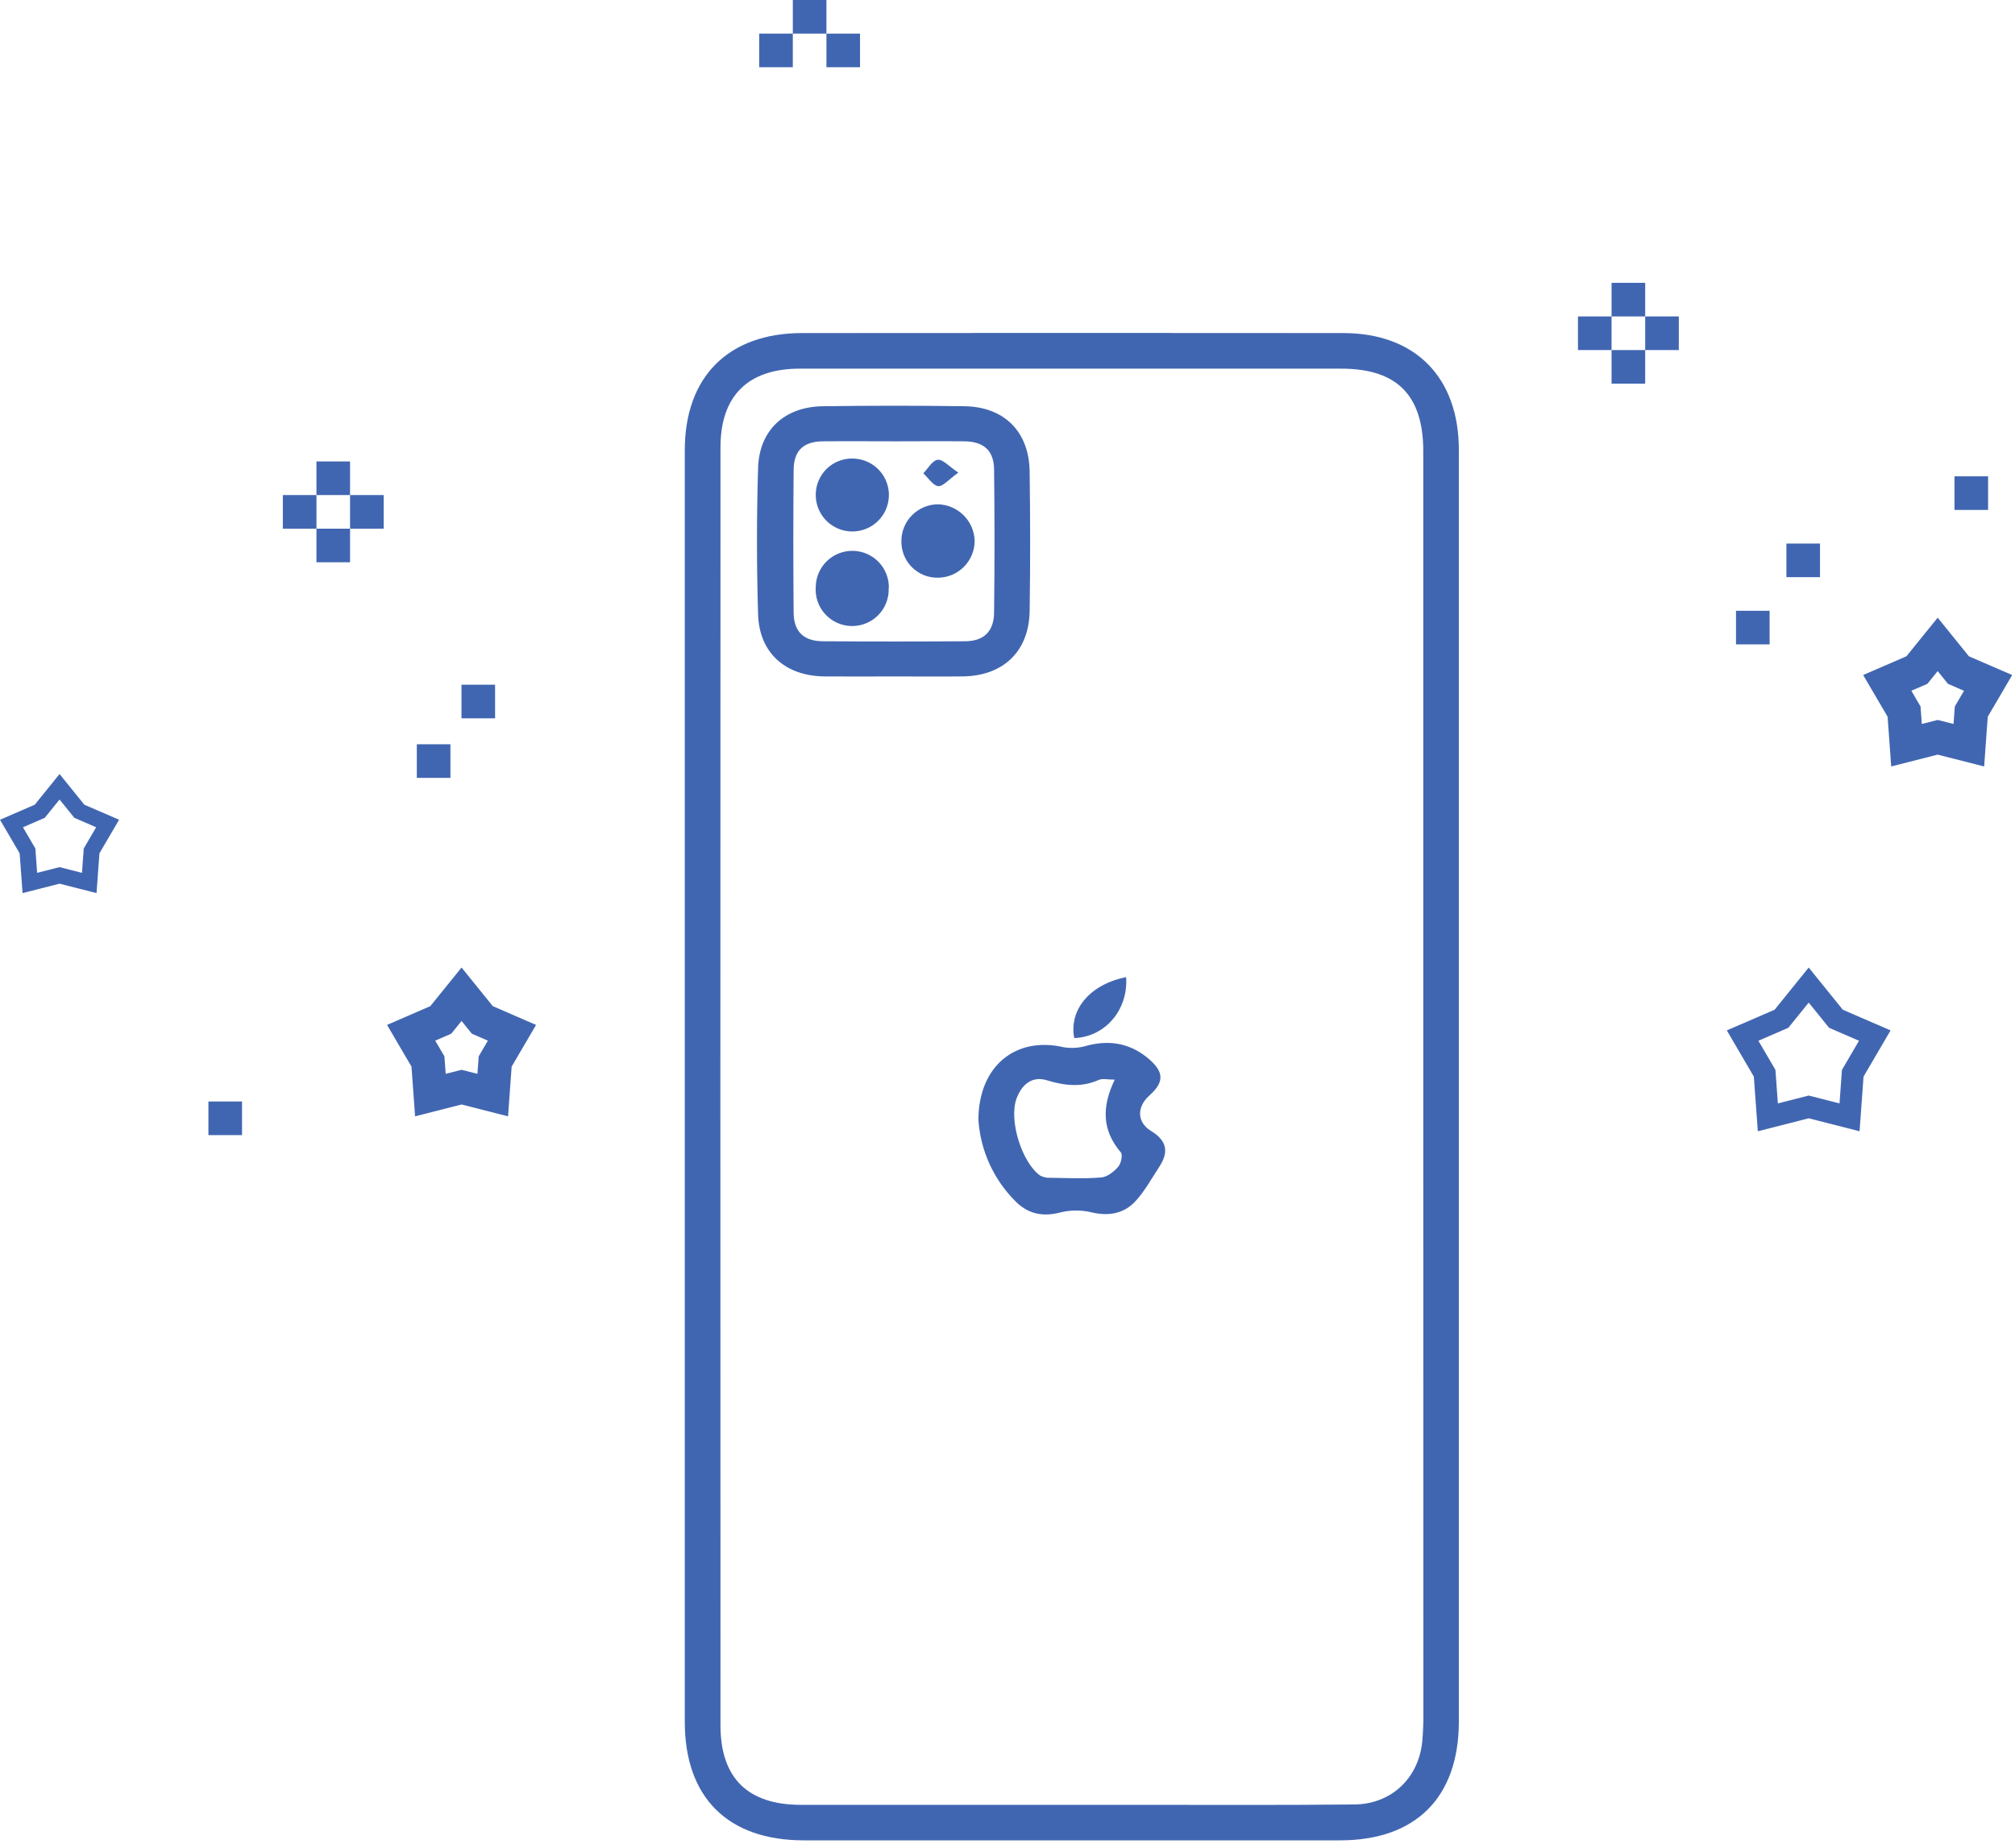 <svg width="121" height="111" viewBox="0 0 121 111" fill="none" xmlns="http://www.w3.org/2000/svg">
    <path d="M87.603 65.356C87.603 78.029 87.603 90.703 87.603 103.377C87.603 107.936 85.026 110.52 80.476 110.522C69.74 110.522 59.005 110.522 48.272 110.522C43.701 110.522 41.121 107.942 41.121 103.404C41.121 77.953 41.121 52.501 41.121 27.047C41.121 22.634 43.722 20.015 48.143 20.002C58.98 19.992 69.818 19.992 80.657 20.002C84.987 20.002 87.603 22.663 87.603 27.014C87.605 39.799 87.605 52.58 87.603 65.356ZM85.467 65.338C85.467 52.594 85.467 39.852 85.467 27.111C85.467 23.726 83.883 22.139 80.536 22.139C69.699 22.139 58.862 22.139 48.025 22.139C44.927 22.139 43.265 23.763 43.265 26.863C43.255 52.449 43.255 78.036 43.265 103.624C43.265 106.784 44.914 108.389 48.089 108.389C54.806 108.389 61.523 108.389 68.243 108.389C72.606 108.389 76.969 108.412 81.332 108.367C83.555 108.344 85.184 106.786 85.406 104.593C85.46 103.973 85.482 103.351 85.473 102.728C85.472 90.266 85.469 77.802 85.467 65.338Z"
          fill="#4166B1"/>
    <path d="M53.669 40.623C52.285 40.623 50.902 40.635 49.514 40.623C47.166 40.6 45.595 39.218 45.523 36.903C45.434 33.973 45.434 31.041 45.523 28.107C45.589 25.828 47.114 24.427 49.414 24.396C52.248 24.359 55.086 24.355 57.922 24.396C60.307 24.431 61.797 25.929 61.83 28.312C61.868 31.105 61.872 33.907 61.83 36.694C61.793 39.114 60.249 40.592 57.82 40.621C56.437 40.637 55.053 40.623 53.669 40.623ZM53.765 26.503C52.31 26.503 50.856 26.489 49.402 26.503C48.248 26.518 47.669 27.059 47.658 28.213C47.632 31.076 47.632 33.94 47.658 36.804C47.669 37.939 48.269 38.505 49.418 38.511C52.256 38.531 55.096 38.531 57.937 38.511C59.075 38.511 59.682 37.927 59.694 36.785C59.728 33.922 59.728 31.058 59.694 28.194C59.682 27.055 59.071 26.518 57.918 26.503C56.534 26.489 55.148 26.503 53.765 26.503Z"
          fill="#4166B1"/>
    <path d="M58.752 67.245C58.77 63.971 61.037 62.226 63.883 62.894C64.352 62.969 64.833 62.934 65.286 62.792C66.701 62.425 67.96 62.682 69.048 63.648C69.911 64.412 69.89 65.013 69.028 65.782C68.257 66.47 68.255 67.394 69.127 67.924C70.089 68.511 70.187 69.195 69.616 70.069C69.165 70.757 68.764 71.493 68.219 72.1C67.525 72.875 66.618 73.055 65.568 72.811C64.947 72.661 64.299 72.661 63.678 72.811C62.585 73.101 61.691 72.889 60.935 72.1C59.647 70.795 58.872 69.072 58.752 67.245ZM66.938 64.839C66.522 64.839 66.208 64.754 65.984 64.854C64.945 65.314 63.944 65.206 62.867 64.876C61.972 64.601 61.351 65.135 61.039 65.983C60.574 67.259 61.344 69.793 62.458 70.597C62.657 70.702 62.88 70.748 63.104 70.732C64.112 70.747 65.126 70.796 66.127 70.712C66.489 70.683 66.888 70.368 67.145 70.073C67.32 69.876 67.432 69.354 67.303 69.205C66.179 67.883 66.148 66.476 66.94 64.839H66.938Z"
          fill="#4166B1"/>
    <path d="M67.623 58.681C67.762 60.66 66.347 62.28 64.507 62.34C64.183 60.631 65.454 59.116 67.623 58.681Z"
          fill="#4166B1"/>
    <path d="M53.364 35.31C53.378 35.609 53.33 35.908 53.223 36.188C53.116 36.467 52.953 36.722 52.743 36.937C52.533 37.151 52.282 37.32 52.004 37.434C51.726 37.547 51.428 37.603 51.128 37.597C50.828 37.59 50.532 37.523 50.259 37.398C49.986 37.274 49.741 37.094 49.541 36.872C49.34 36.649 49.187 36.387 49.092 36.103C48.997 35.819 48.961 35.519 48.987 35.221C48.993 34.933 49.056 34.65 49.172 34.387C49.288 34.124 49.455 33.886 49.663 33.687C49.871 33.489 50.117 33.333 50.385 33.228C50.654 33.124 50.94 33.074 51.228 33.08C51.517 33.087 51.801 33.149 52.065 33.265C52.328 33.381 52.567 33.547 52.766 33.755C52.965 33.962 53.121 34.207 53.226 34.475C53.331 34.743 53.381 35.029 53.375 35.316L53.364 35.31Z"
          fill="#4166B1"/>
    <path d="M54.128 32.537C54.122 32.245 54.175 31.954 54.282 31.682C54.39 31.41 54.55 31.162 54.755 30.953C54.96 30.743 55.204 30.576 55.474 30.461C55.743 30.347 56.033 30.287 56.327 30.285C56.902 30.3 57.449 30.534 57.858 30.938C58.267 31.341 58.506 31.885 58.527 32.459C58.53 32.752 58.474 33.042 58.364 33.314C58.253 33.585 58.09 33.832 57.883 34.04C57.676 34.248 57.429 34.413 57.158 34.526C56.887 34.638 56.596 34.695 56.302 34.694C56.017 34.696 55.734 34.642 55.47 34.534C55.206 34.427 54.966 34.268 54.764 34.067C54.562 33.867 54.402 33.628 54.293 33.366C54.184 33.103 54.128 32.822 54.128 32.537Z"
          fill="#4166B1"/>
    <path d="M51.17 27.537C51.607 27.535 52.035 27.663 52.399 27.904C52.763 28.146 53.046 28.491 53.213 28.894C53.379 29.297 53.421 29.74 53.333 30.167C53.245 30.595 53.032 30.986 52.72 31.291C52.408 31.596 52.011 31.802 51.582 31.881C51.152 31.96 50.708 31.91 50.307 31.736C49.906 31.563 49.566 31.274 49.331 30.906C49.096 30.539 48.976 30.11 48.986 29.674C48.995 29.102 49.229 28.558 49.638 28.157C50.047 27.757 50.597 27.535 51.17 27.537Z"
          fill="#4166B1"/>
    <path d="M57.548 28.383C56.965 28.797 56.622 29.228 56.331 29.195C56.04 29.162 55.737 28.7 55.444 28.426C55.726 28.136 55.98 27.662 56.296 27.614C56.611 27.566 56.948 27.981 57.548 28.383Z"
          fill="#4166B1"/>
    <path d="M119.364 43.043L120.831 40.539L118.233 39.414L116.357 37.094L114.48 39.413L111.882 40.538L113.349 43.042L113.566 46.029L116.357 45.319L119.148 46.03L119.364 43.043ZM117.386 42.427L117.309 43.478L116.357 43.236L115.405 43.478L115.328 42.427L114.776 41.483L115.738 41.067L116.357 40.303L116.975 41.068L117.937 41.485L117.386 42.427Z"
          fill="#4166B1"/>
    <path d="M104.246 36.68H106.264V38.698H104.246V36.68Z" fill="#4166B1"/>
    <path d="M107.273 32.643H109.291V34.661H107.273V32.643Z" fill="#4166B1"/>
    <path d="M117.366 28.605H119.384V30.624H117.366V28.605Z" fill="#4166B1"/>
    <path d="M30.724 64.055L32.191 61.551L29.593 60.425L27.716 58.105L25.84 60.424L23.242 61.55L24.709 64.054L24.926 67.04L27.716 66.33L30.508 67.041L30.724 64.055ZM28.746 63.439L28.669 64.489L27.716 64.247L26.765 64.489L26.687 63.439L26.135 62.495L27.097 62.078L27.716 61.314L28.335 62.08L29.297 62.496L28.746 63.439Z"
          fill="#4166B1"/>
    <path d="M25.03 44.696H27.048V46.715H25.03V44.696Z" fill="#4166B1"/>
    <path d="M27.711 41.12H29.73V43.139H27.711V41.12Z" fill="#4166B1"/>
    <path d="M12.515 66.15H14.534V68.169H12.515V66.15Z" fill="#4166B1"/>
    <path d="M19.003 27.712H21.021V29.73H19.003V27.712Z" fill="#4166B1"/>
    <path d="M19.003 31.749H21.021V33.767H19.003V31.749Z" fill="#4166B1"/>
    <path d="M21.021 29.73H23.04V31.749H21.021V29.73Z" fill="#4166B1"/>
    <path d="M16.984 29.73H19.003V31.749H16.984V29.73Z" fill="#4166B1"/>
    <path d="M96.774 16.985H98.793V19.003H96.774V16.985Z" fill="#4166B1"/>
    <path d="M96.774 21.022H98.793V23.04H96.774V21.022Z" fill="#4166B1"/>
    <path d="M98.793 19.003H100.812V21.022H98.793V19.003Z" fill="#4166B1"/>
    <path d="M94.756 19.003H96.774V21.022H94.756V19.003Z" fill="#4166B1"/>
    <path d="M105.557 67.938L108.612 67.159L111.666 67.938L111.905 64.655L113.528 61.881L110.658 60.638L108.612 58.105L106.565 60.638L103.695 61.881L105.317 64.655L105.557 67.938ZM107.389 61.723L108.612 60.21L109.835 61.723L111.632 62.503L110.609 64.252L110.462 66.265L108.612 65.793L106.761 66.264L106.614 64.251L105.591 62.502L107.389 61.723Z"
          fill="#4166B1"/>
    <path d="M1.355 53.635L3.576 53.069L5.797 53.635L5.971 51.247L7.151 49.23L5.064 48.326L3.576 46.484L2.087 48.326L0 49.23L1.18 51.247L1.355 53.635ZM2.686 49.115L3.576 48.015L4.465 49.115L5.773 49.682L5.029 50.955L4.922 52.419L3.576 52.075L2.23 52.418L2.123 50.954L1.379 49.682L2.686 49.115Z"
          fill="#4166B1"/>
    <path d="M47.608 0H49.626V2.019H47.608V0Z" fill="#4166B1"/>
    <path d="M49.627 2.019H51.645V4.037H49.627V2.019Z" fill="#4166B1"/>
    <path d="M45.59 2.019H47.608V4.037H45.59V2.019Z" fill="#4166B1"/>
</svg>
